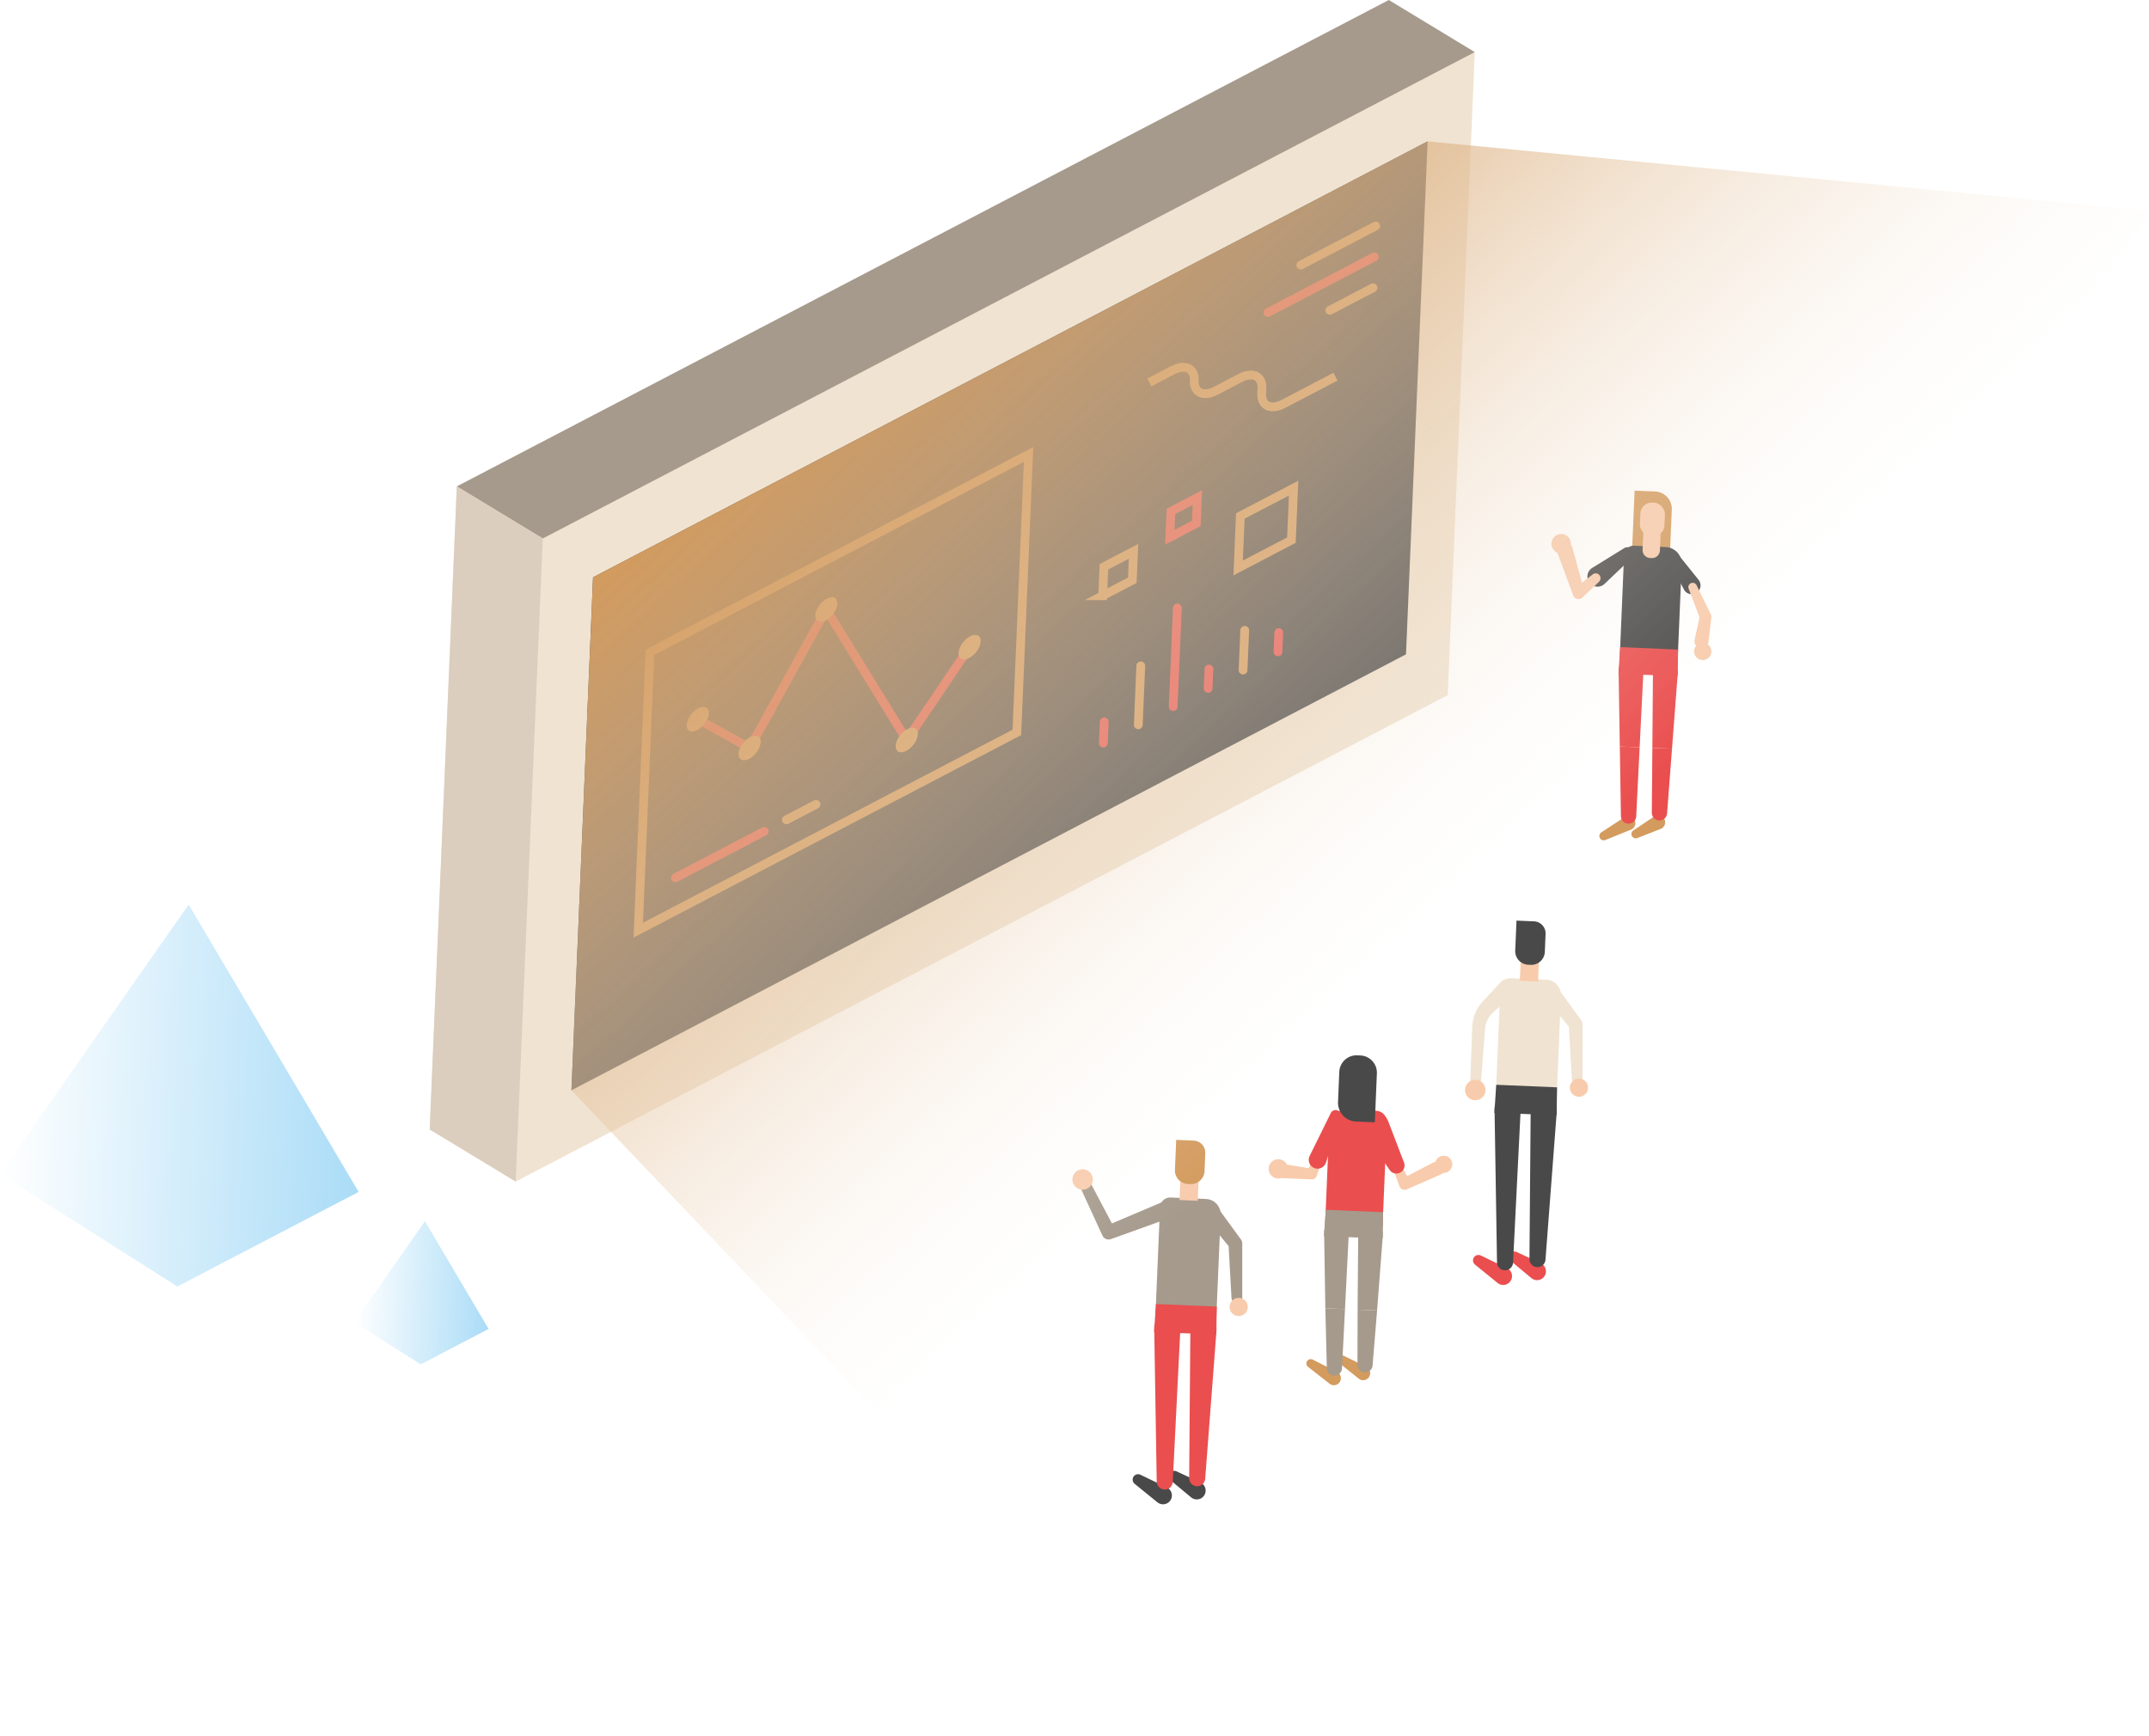 <svg xmlns="http://www.w3.org/2000/svg" xmlns:xlink="http://www.w3.org/1999/xlink" viewBox="0 0 244.839 197.781"><defs><style>.\37 47a9352-e5af-43f0-91d1-34058d242978{isolation:isolate}.\34 8dde901-7dcc-44de-8976-b9ecc4d6cf81{fill:url(#0aa57e1e-69d3-41c7-9178-be1e853e7490)}.\31 056d264-e92c-43fe-ad94-66ad7ba97eb1{fill:url(#d9e46752-cebe-4ef0-b019-128c2d13df4d)}.f9fb8c88-8890-4f3a-baf5-51f3be9ca523{fill:#f0e3d1}.bac3424f-be8d-4aeb-a30a-1e53698ebefd{fill:#a59a8c}.\30 0962835-f05d-441a-a048-ed0c92a77bce{fill:#dbcebf}.e5dcc728-77b8-430e-9e73-28505a41e022{fill:#494949}.\34 e52f009-6c77-4d7b-a0f1-bbaebeaaf646,.\38 4c63f55-d2df-4531-a057-7a60aa015e89,.e43ba447-0e10-430d-8d5f-af0bfec37b56{fill:none;stroke-miterlimit:10}.\34 e52f009-6c77-4d7b-a0f1-bbaebeaaf646,.e43ba447-0e10-430d-8d5f-af0bfec37b56{stroke:#d39b5e}.\34 e52f009-6c77-4d7b-a0f1-bbaebeaaf646,.\38 4c63f55-d2df-4531-a057-7a60aa015e89{stroke-linecap:round}.\38 4c63f55-d2df-4531-a057-7a60aa015e89{stroke:#ea4e4e}.\37 d3ab0eb-06a1-4550-9a54-67e1e67de154{fill:#d39b5e}.\37 8cca65b-7b8c-42ee-8ac8-f0206dff756f{fill:#ea4e4e}.\31 b5426cc-9f5c-43fa-9cfc-32f2e47489cb{fill:#f8cbac}.bab9b9d9-2949-4fe5-9423-7134514c7c81{mix-blend-mode:overlay;fill:url(#deb03aa6-198e-4a9a-9cb4-9876ffa41a57)}</style><linearGradient id="0aa57e1e-69d3-41c7-9178-be1e853e7490" x1="107.159" y1="150.275" x2="122.486" y2="150.275" gradientTransform="scale(-1 1) rotate(-2.413 -36.696 4018.705)" gradientUnits="userSpaceOnUse"><stop offset="0" stop-color="#aadcf7"/><stop offset="1" stop-color="#fff"/></linearGradient><linearGradient id="d9e46752-cebe-4ef0-b019-128c2d13df4d" x1="122.612" y1="128.961" x2="163.522" y2="128.961" xlink:href="#0aa57e1e-69d3-41c7-9178-be1e853e7490"/><linearGradient id="deb03aa6-198e-4a9a-9cb4-9876ffa41a57" x1="29.765" y1="127.483" x2="130.765" y2="26.483" gradientTransform="scale(-1 1) rotate(-2.413 .01 5761.402)" gradientUnits="userSpaceOnUse"><stop offset=".305" stop-color="#fff" stop-opacity="0"/><stop offset=".465" stop-color="#f5e8d9" stop-opacity=".234"/><stop offset="1" stop-color="#d39b5e"/></linearGradient></defs><title>Artboard 1</title><g class="747a9352-e5af-43f0-91d1-34058d242978"><g id="c3df5355-5d64-428a-b264-b505edf74024" data-name="Layer 1"><path class="48dde901-7dcc-44de-8976-b9ecc4d6cf81" d="M47.93 155.478l7.74-4.037-7.256-12.27-8.053 11.506z"/><path class="1056d264-e92c-43fe-ad94-66ad7ba97eb1" d="M20.206 146.604l20.654-10.776-19.366-32.749L0 133.787z"/><path class="f9fb8c88-8890-4f3a-baf5-51f3be9ca523" d="M48.957 128.709l3.088-73.281L168.027 5.937l-3.088 73.281-106.187 55.428z"/><path class="bac3424f-be8d-4aeb-a30a-1e53698ebefd" d="M52.045 55.428L158.23 0l9.796 5.937L61.84 61.365z"/><path class="00962835-f05d-441a-a048-ed0c92a77bce" d="M61.84 61.365l-9.795-5.937-3.088 73.281 9.795 5.937 3.088-73.281z"/><path class="e5dcc728-77b8-430e-9e73-28505a41e022" d="M65.104 124.247l95.084-49.682 2.464-58.457-95.084 49.681-2.464 58.458z"/><path class="4e52f009-6c77-4d7b-a0f1-bbaebeaaf646" d="M156.732 25.753l-8.533 4.458"/><path class="84c63f55-d2df-4531-a057-7a60aa015e89" d="M156.584 29.272l-12.138 6.343"/><path class="4e52f009-6c77-4d7b-a0f1-bbaebeaaf646" d="M156.436 32.792l-4.928 2.575"/><path class="e43ba447-0e10-430d-8d5f-af0bfec37b56" d="M152.156 42.925l-5.943 3.105c-1.42.742-2.523.22-2.465-1.166l.027-.626c.058-1.386-1.046-1.908-2.466-1.166l-2.781 1.453c-1.42.742-2.524.22-2.466-1.166.059-1.387-1.045-1.909-2.465-1.167l-2.655 1.387m10.12 21.146l6.069-3.172.25-5.925-6.069 3.171-.25 5.926zm-15.431 3.16l3.374-1.763.138-3.293-3.373 1.763-.139 3.293z"/><path class="84c63f55-d2df-4531-a057-7a60aa015e89" d="M133.281 61.222l3.016-1.576.124-2.944-3.015 1.576-.125 2.944zm12.412 10.86l-.092 2.201"/><path class="4e52f009-6c77-4d7b-a0f1-bbaebeaaf646" d="M141.813 71.831l-.191 4.531"/><path class="84c63f55-d2df-4531-a057-7a60aa015e89" d="M137.736 76.24l-.093 2.201m-3.505-9.154l-.474 11.233"/><path class="4e52f009-6c77-4d7b-a0f1-bbaebeaaf646" d="M129.969 75.882l-.283 6.717"/><path class="84c63f55-d2df-4531-a057-7a60aa015e89" d="M125.809 82.266l-.102 2.412M87.068 94.746l-10.116 5.286"/><path class="4e52f009-6c77-4d7b-a0f1-bbaebeaaf646" d="M92.97 91.662l-3.372 1.762"/><path class="84c63f55-d2df-4531-a057-7a60aa015e89" d="M110.47 73.751l-7.16 10.583-9.169-14.873-8.733 15.775-5.908-3.277"/><ellipse class="7d3ab0eb-06a1-4550-9a54-67e1e67de154" cx="110.47" cy="73.751" rx="1.643" ry=".929" transform="rotate(-50.638 110.47 73.751)"/><ellipse class="7d3ab0eb-06a1-4550-9a54-67e1e67de154" cx="103.31" cy="84.334" rx="1.643" ry=".929" transform="rotate(-50.638 103.31 84.334)"/><ellipse class="7d3ab0eb-06a1-4550-9a54-67e1e67de154" cx="94.141" cy="69.461" rx="1.643" ry=".929" transform="rotate(-50.638 94.14 69.46)"/><ellipse class="7d3ab0eb-06a1-4550-9a54-67e1e67de154" cx="85.408" cy="85.236" rx="1.643" ry=".929" transform="rotate(-50.638 85.408 85.236)"/><ellipse class="7d3ab0eb-06a1-4550-9a54-67e1e67de154" cx="79.5" cy="81.959" rx="1.643" ry=".929" transform="rotate(-50.638 79.5 81.959)"/><path class="4e52f009-6c77-4d7b-a0f1-bbaebeaaf646" d="M72.715 106.001l43.136-22.538 1.335-31.678L74.05 74.323l-1.335 31.678z"/><path class="78cca65b-7b8c-42ee-8ac8-f0206dff756f" d="M170.627 146.204l-2.577-2.093a.619.619 0 0 1 .659-1.037l2.99 1.442a1.007 1.007 0 1 1-.875 1.814 1.062 1.062 0 0 1-.197-.126zm3.851-.554l-2.324-1.932a.62.62 0 0 1 .659-1.037l2.737 1.28a1.008 1.008 0 0 1-.855 1.827 1.045 1.045 0 0 1-.217-.138z"/><path class="f9fb8c88-8890-4f3a-baf5-51f3be9ca523" d="M167.504 123.273l.22-5.927a7.612 7.612 0 0 1 .057-.833 4.31 4.31 0 0 1 .22-.87 4.471 4.471 0 0 1 .951-1.534l2.014-2.18a1.001 1.001 0 1 1 1.47 1.358 1.084 1.084 0 0 1-.067.066l-2.21 1.982a2.825 2.825 0 0 0-.98 2.096l-.449 5.912a.614.614 0 0 1-1.226-.07z"/><path class="f9fb8c88-8890-4f3a-baf5-51f3be9ca523" d="M171.823 111.567h4.03a1.742 1.742 0 0 1 1.742 1.742v12.22a1.288 1.288 0 0 1-1.288 1.288h-4.36a1.288 1.288 0 0 1-1.289-1.288v-12.797a1.165 1.165 0 0 1 1.165-1.165z" transform="rotate(2.413 174.127 119.192)"/><path class="e5dcc728-77b8-430e-9e73-28505a41e022" d="M177.346 127.083l-7.089-.261.212-3.203 6.931.292-.054 3.172z"/><path class="f9fb8c88-8890-4f3a-baf5-51f3be9ca523" d="M179.078 122.918l-.343-6.172.163.457-3.001-3.679.686.356-3.068-.045a1 1 0 0 1 .029-2l.055.002 3.061.214.05.003a.867.867 0 0 1 .637.352l2.793 3.838.026.035a.716.716 0 0 1 .137.423l.003 6.182a.614.614 0 0 1-1.228.034z"/><path class="e5dcc728-77b8-430e-9e73-28505a41e022" d="M173.25 126.479l-.866 17.406a.914.914 0 0 1-1.827-.03l-.281-17.426a1.488 1.488 0 1 1 2.976-.048l-.001.098zm4.114.211l-1.283 16.833a.914.914 0 0 1-1.827-.077l.138-16.882a1.489 1.489 0 1 1 2.976.025 1.1 1.1 0 0 1-.004.1z"/><circle class="1b5426cc-9f5c-43fa-9cfc-32f2e47489cb" cx="168.079" cy="124.216" r="1.168"/><circle class="1b5426cc-9f5c-43fa-9cfc-32f2e47489cb" cx="179.894" cy="123.949" r="1.038"/><path class="1b5426cc-9f5c-43fa-9cfc-32f2e47489cb" transform="rotate(2.413 174.248 110.526)" d="M173.21 109.242h2.077v2.569h-2.077z"/><path class="e5dcc728-77b8-430e-9e73-28505a41e022" d="M172.671 104.978h1.996a1.379 1.379 0 0 1 1.379 1.379v2.042a1.548 1.548 0 0 1-1.548 1.548h-.279a1.548 1.548 0 0 1-1.548-1.548v-3.421z" transform="rotate(2.413 174.359 107.462)"/><path class="e5dcc728-77b8-430e-9e73-28505a41e022" d="M131.855 171.19l-2.576-2.092a.618.618 0 0 1 .658-1.038l2.99 1.442a1.007 1.007 0 1 1-.874 1.814 1.046 1.046 0 0 1-.198-.126zm3.851-.554l-2.323-1.932a.62.62 0 0 1 .658-1.037l2.737 1.28a1.008 1.008 0 1 1-.854 1.827 1.056 1.056 0 0 1-.218-.138z"/><path class="bac3424f-be8d-4aeb-a30a-1e53698ebefd" d="M133.052 136.553h4.03a1.742 1.742 0 0 1 1.742 1.742v12.22a1.288 1.288 0 0 1-1.288 1.288h-4.361a1.288 1.288 0 0 1-1.288-1.288v-12.797a1.165 1.165 0 0 1 1.165-1.165z" transform="rotate(2.413 135.356 144.178)"/><path class="78cca65b-7b8c-42ee-8ac8-f0206dff756f" d="M138.575 152.069l-7.089-.261.211-3.203 6.931.292-.053 3.172z"/><path class="bac3424f-be8d-4aeb-a30a-1e53698ebefd" d="M140.306 147.904l-.342-6.172.162.457-3-3.679.686.356-3.068-.045a1 1 0 1 1 .029-2l.055.002 3.06.214.05.003a.868.868 0 0 1 .637.353l2.794 3.837.026.035a.716.716 0 0 1 .137.423l.003 6.182a.615.615 0 0 1-1.229.034z"/><path class="78cca65b-7b8c-42ee-8ac8-f0206dff756f" d="M134.48 151.465l-.867 17.406a.914.914 0 0 1-1.827-.03l-.282-17.426a1.489 1.489 0 1 1 2.977-.048c0 .031 0 .067-.002.098zm4.113.211l-1.284 16.833a.914.914 0 0 1-1.826-.077l.137-16.882a1.489 1.489 0 1 1 2.977.025c0 .032-.002.069-.004.1z"/><circle class="1b5426cc-9f5c-43fa-9cfc-32f2e47489cb" cx="141.123" cy="148.935" r="1.038"/><path class="1b5426cc-9f5c-43fa-9cfc-32f2e47489cb" transform="rotate(2.413 135.477 135.513)" d="M134.439 134.228h2.077v2.569h-2.077z"/><path class="7d3ab0eb-06a1-4550-9a54-67e1e67de154" d="M133.9 129.964h1.996a1.379 1.379 0 0 1 1.379 1.379v2.042a1.548 1.548 0 0 1-1.548 1.548h-.279a1.548 1.548 0 0 1-1.548-1.548v-3.421z" transform="rotate(2.413 135.587 132.448)"/><path class="bac3424f-be8d-4aeb-a30a-1e53698ebefd" d="M133.316 138.778l-6.704 2.412-.042.015a.78.78 0 0 1-.97-.407l-2.807-6.115a.615.615 0 0 1 1.102-.544l3.144 5.95-1.011-.392 6.558-2.78a1 1 0 0 1 .781 1.841 1.265 1.265 0 0 1-.051.02z"/><circle class="1b5426cc-9f5c-43fa-9cfc-32f2e47489cb" cx="123.344" cy="134.411" r="1.168"/><path class="7d3ab0eb-06a1-4550-9a54-67e1e67de154" d="M149.557 154.936l2.792 1.408a.804.804 0 0 1-.724 1.435.855.855 0 0 1-.134-.085l-2.461-1.928a.494.494 0 0 1 .527-.83zm3.571-.422l2.553 1.256a.805.805 0 0 1-.71 1.444.85.85 0 0 1-.147-.093l-2.223-1.777a.494.494 0 0 1 .527-.83z"/><path class="1b5426cc-9f5c-43fa-9cfc-32f2e47489cb" d="M146.367 132.672l3.146.52-.621.373.803-1.672a.492.492 0 0 1 .91.37l-.594 1.758a.554.554 0 0 1-.547.376l-.075-.003-3.185-.13a.801.801 0 1 1 .065-1.602.886.886 0 0 1 .098.01z"/><path class="78cca65b-7b8c-42ee-8ac8-f0206dff756f" d="M153.135 126.49h3.345a1.288 1.288 0 0 1 1.288 1.287v11.816a1.288 1.288 0 0 1-1.288 1.288h-3.971a1.288 1.288 0 0 1-1.288-1.288v-11.19a1.914 1.914 0 0 1 1.914-1.914z" transform="rotate(2.413 154.494 133.685)"/><path class="bac3424f-be8d-4aeb-a30a-1e53698ebefd" d="M157.532 141.132l-6.689-.246.199-3.023 6.541.275-.051 2.994z"/><path class="1b5426cc-9f5c-43fa-9cfc-32f2e47489cb" d="M164.179 133.826l-3.845 1.685-.066.028a.615.615 0 0 1-.81-.316l-.015-.039-.747-2.077a.493.493 0 0 1 .896-.404l1.061 1.936-.891-.326 3.727-1.931a.8.8 0 0 1 .736 1.421.997.997 0 0 1-.046.023z"/><circle class="1b5426cc-9f5c-43fa-9cfc-32f2e47489cb" cx="145.641" cy="133.201" r="1.102"/><circle class="1b5426cc-9f5c-43fa-9cfc-32f2e47489cb" cx="164.481" cy="132.682" r=".98"/><path class="bac3424f-be8d-4aeb-a30a-1e53698ebefd" d="M150.86 140.514a1.405 1.405 0 1 1 2.809-.045c0 .03 0 .063-.002.093l-.429 8.622-2.24-.094zm3.884.129a1.405 1.405 0 1 1 2.81.022c0 .03-.002.066-.005.096l-.654 8.577-2.22-.093z"/><path class="bac3424f-be8d-4aeb-a30a-1e53698ebefd" d="M151.99 156.755a.865.865 0 0 1-.82-.848l-.172-6.817 2.24.094-.344 6.752a.863.863 0 0 1-.905.819zm3.466-.366a.866.866 0 0 1-.797-.868l.015-6.276 2.221.093-.513 6.256a.863.863 0 0 1-.926.795z"/><path class="78cca65b-7b8c-42ee-8ac8-f0206dff756f" d="M149.224 131.7l2.399-4.866a.616.616 0 0 1 1.137.463l-1.684 5.158a1.003 1.003 0 1 1-1.906-.622 1.079 1.079 0 0 1 .054-.132zm9.103 1.631l-2.82-4.156a1.51 1.51 0 1 1 2.498-1.696 1.591 1.591 0 0 1 .16.308l1.796 4.692a.928.928 0 0 1-1.634.852z"/><path class="e5dcc728-77b8-430e-9e73-28505a41e022" d="M152.51 120.266h2.146a2.14 2.14 0 0 1 2.14 2.14v3.435a1.967 1.967 0 0 1-1.966 1.967h-.354a1.967 1.967 0 0 1-1.967-1.967v-5.575z" transform="rotate(-177.587 154.653 124.037)"/><path class="7d3ab0eb-06a1-4550-9a54-67e1e67de154" d="M186.071 55.998h3.757a.568.568 0 0 1 .568.568v7.038h-2.341a1.984 1.984 0 0 1-1.984-1.983v-5.623z" transform="rotate(-177.587 188.233 59.801)"/><path class="7d3ab0eb-06a1-4550-9a54-67e1e67de154" d="M182.435 94.857l2.639-1.727a.804.804 0 1 1 .88 1.346.85.85 0 0 1-.14.072l-2.924 1.18a.494.494 0 0 1-.455-.87zm3.662-.23l2.386-1.594a.805.805 0 0 1 .894 1.338.853.853 0 0 1-.153.08l-2.672 1.048a.494.494 0 0 1-.455-.872z"/><path class="e5dcc728-77b8-430e-9e73-28505a41e022" d="M181.403 64.716l3.642-2.248a.71.71 0 0 1 .862 1.12l-3.1 2.95a1.156 1.156 0 0 1-1.594-1.675 1.233 1.233 0 0 1 .19-.147z"/><path class="1b5426cc-9f5c-43fa-9cfc-32f2e47489cb" d="M179.154 62.45l1.35 4.91-1.092-.307 2.023-1.578a.553.553 0 0 1 .723.837l-1.857 1.77a.657.657 0 0 1-1.069-.244l-.023-.062-1.768-4.775a.9.9 0 1 1 1.69-.626.94.94 0 0 1 .023.074z"/><path class="e5dcc728-77b8-430e-9e73-28505a41e022" d="M185.878 62.275h3.59a1.907 1.907 0 0 1 1.907 1.907v11.671a.937.937 0 0 1-.937.937h-4.73a.937.937 0 0 1-.936-.937V63.381a1.107 1.107 0 0 1 1.106-1.106z" transform="rotate(2.413 188.073 69.532)"/><path class="78cca65b-7b8c-42ee-8ac8-f0206dff756f" d="M191.137 77.043l-6.747-.248.201-3.05 6.597.278-.051 3.02z"/><path class="e5dcc728-77b8-430e-9e73-28505a41e022" d="M191.86 67.186l-1.917-3.61a.617.617 0 0 1 1.026-.676l2.56 3.186a1.004 1.004 0 0 1-1.565 1.258 1.053 1.053 0 0 1-.105-.158z"/><path class="1b5426cc-9f5c-43fa-9cfc-32f2e47489cb" d="M193.072 72.914l.591-2.736.046.372-1.319-3.47a.492.492 0 0 1 .902-.39l1.635 3.331a.555.555 0 0 1 .053.311l-.007.063-.323 2.78a.8.8 0 1 1-1.591-.184.798.798 0 0 1 .013-.077z"/><circle class="1b5426cc-9f5c-43fa-9cfc-32f2e47489cb" cx="177.868" cy="61.962" r="1.112"/><circle class="1b5426cc-9f5c-43fa-9cfc-32f2e47489cb" cx="193.998" cy="74.231" r=".988"/><path class="1b5426cc-9f5c-43fa-9cfc-32f2e47489cb" d="M187.177 60.061h1.977v2.628a.907.907 0 0 1-.907.907h-.163a.907.907 0 0 1-.907-.907v-2.628z" transform="rotate(2.413 188.166 61.828)"/><rect class="1b5426cc-9f5c-43fa-9cfc-32f2e47489cb" x="186.858" y="57.276" width="2.801" height="3.828" rx="1.285" ry="1.285" transform="rotate(-177.587 188.26 59.19)"/><path class="78cca65b-7b8c-42ee-8ac8-f0206dff756f" d="M184.407 76.42a1.417 1.417 0 1 1 2.834-.046c0 .03 0 .064-.002.094l-.433 8.696-2.259-.095zm3.918.13a1.417 1.417 0 1 1 2.834.022c0 .031-.002.066-.004.097l-.66 8.65-2.24-.094z"/><path class="78cca65b-7b8c-42ee-8ac8-f0206dff756f" d="M185.502 93.861a.873.873 0 0 1-.827-.855l-.128-7.937 2.26.095-.392 7.872a.87.87 0 0 1-.913.825zm3.497-.369a.873.873 0 0 1-.804-.875l.06-7.392 2.24.094-.562 7.371a.87.87 0 0 1-.934.802z"/><path class="bab9b9d9-2949-4fe5-9423-7134514c7c81" d="M65.104 124.247l69.933 73.535L244.839 24.014l-82.187-7.906-95.084 49.681-2.464 58.458z"/></g></g></svg>